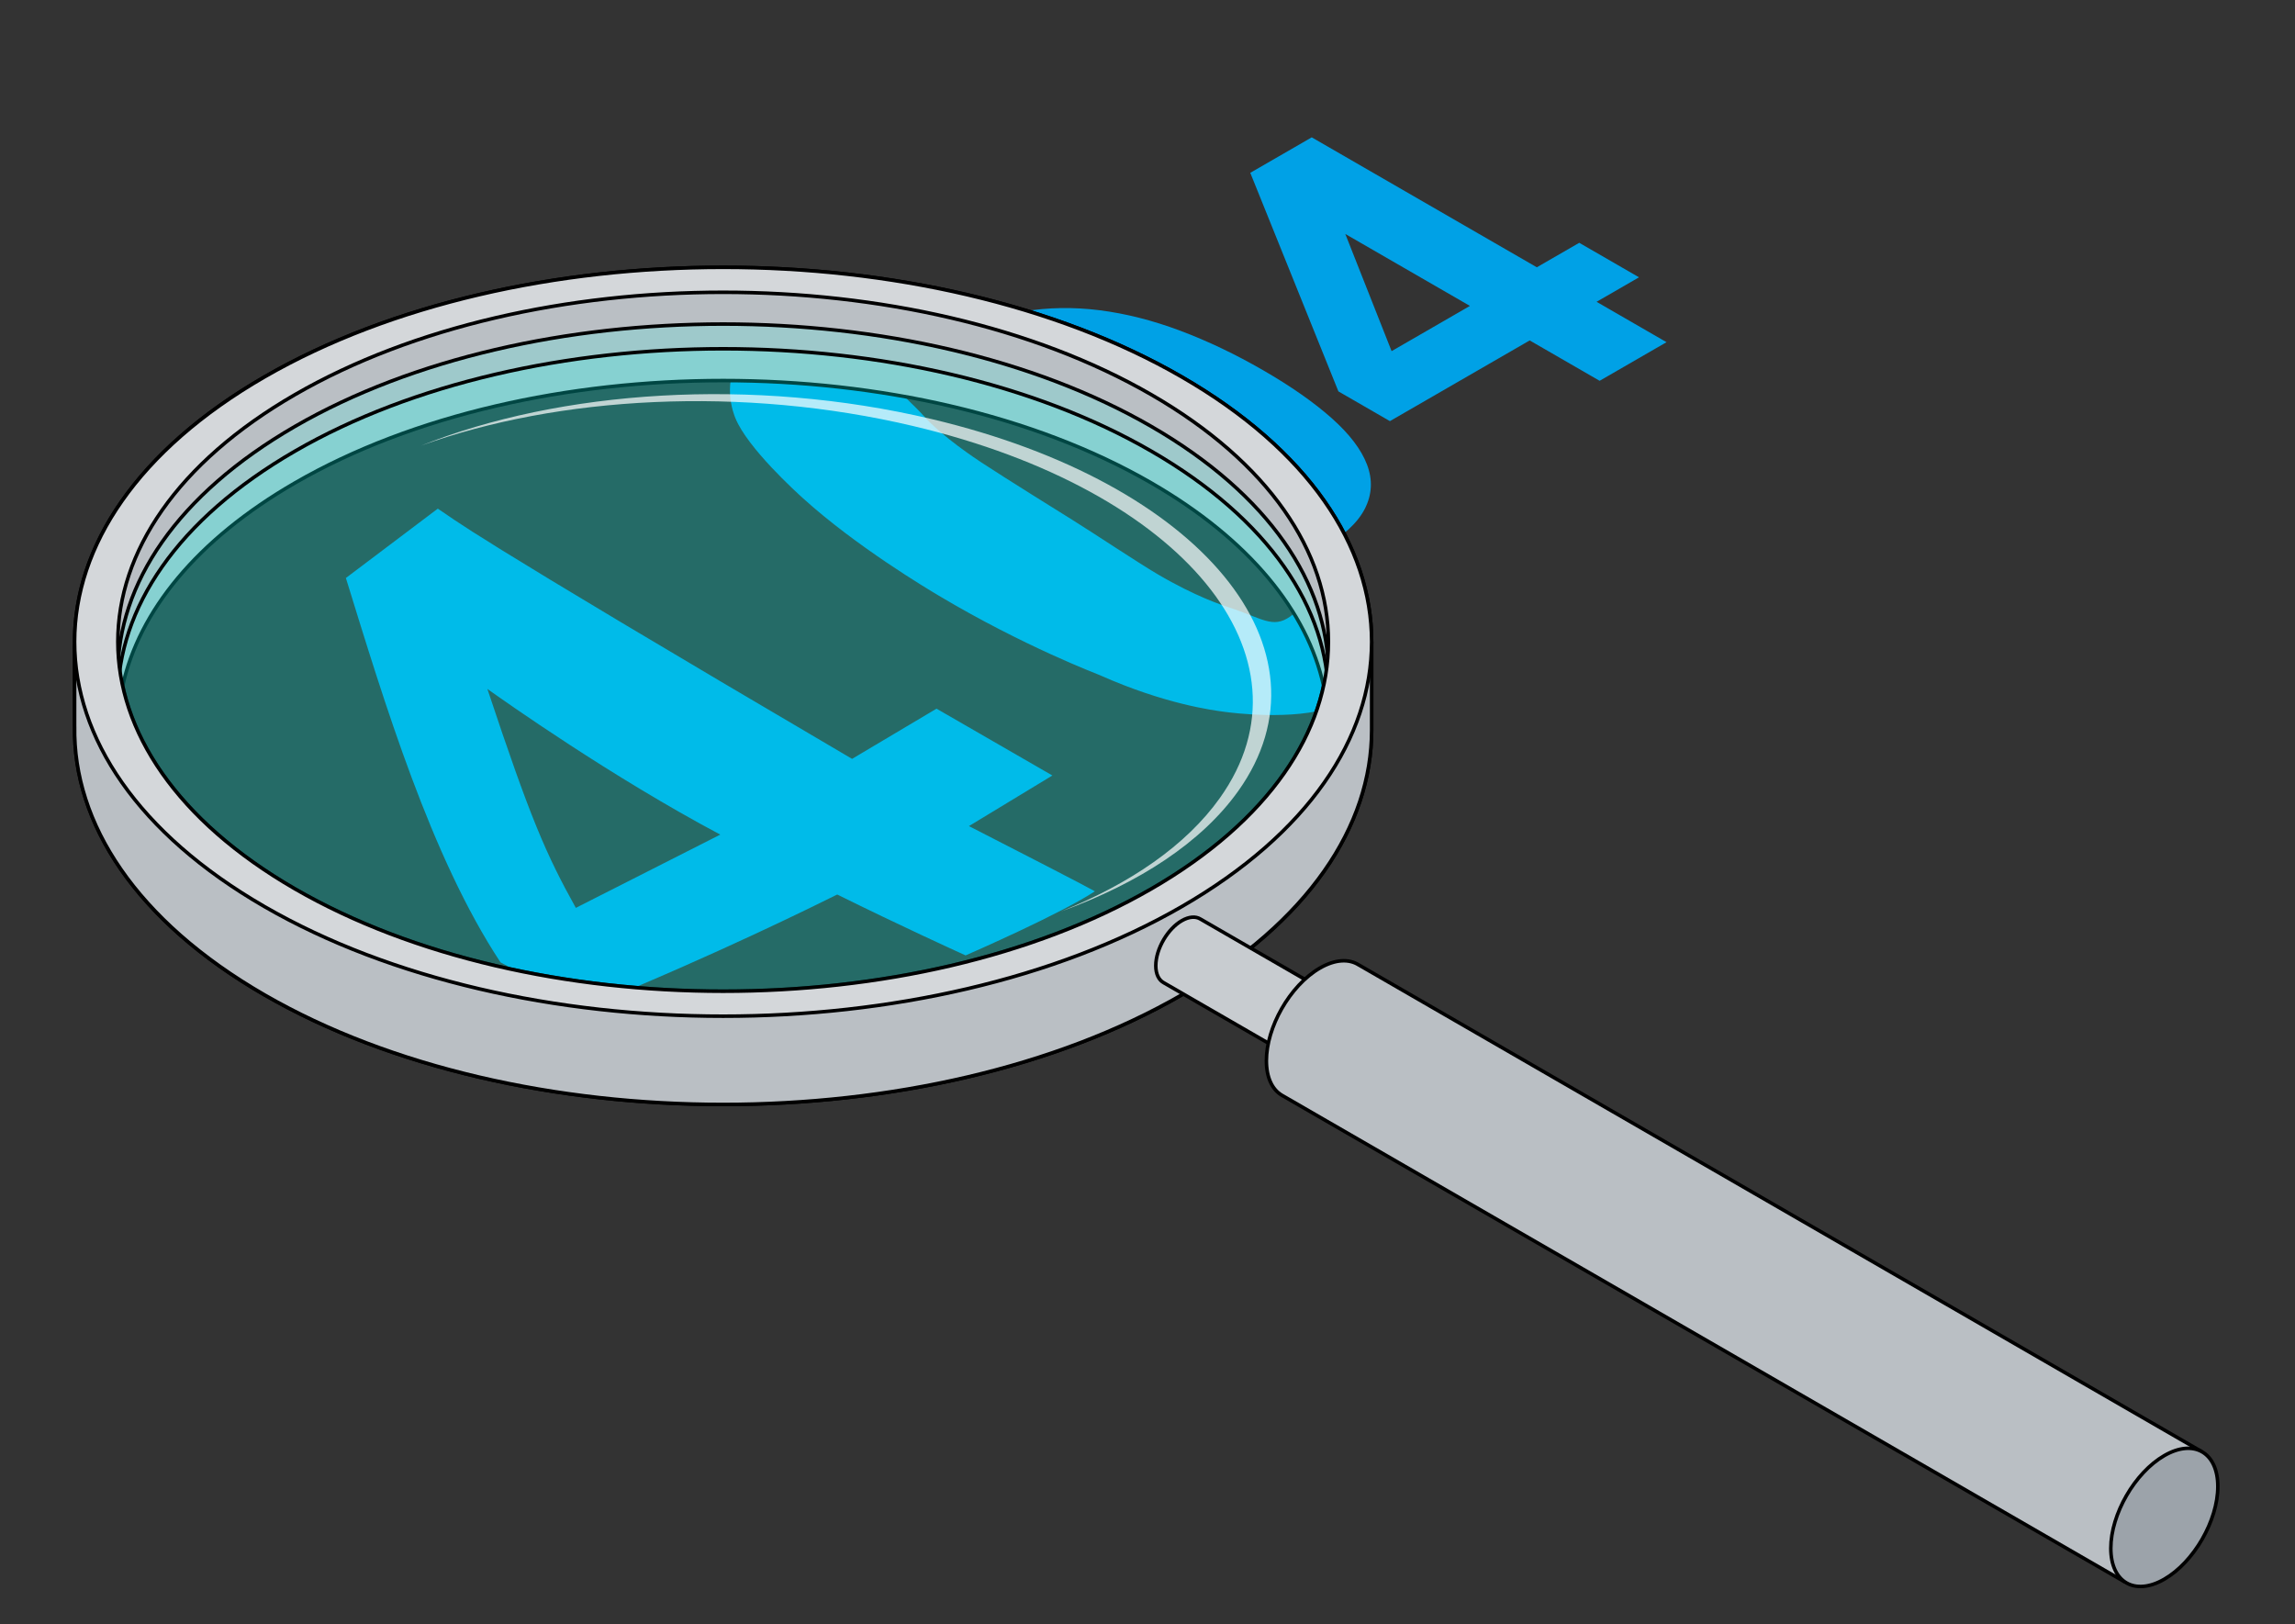 <?xml version="1.0" encoding="UTF-8" standalone="no"?>
<!DOCTYPE svg PUBLIC "-//W3C//DTD SVG 1.1//EN" "http://www.w3.org/Graphics/SVG/1.1/DTD/svg11.dtd">
<svg width="100%" height="100%" viewBox="0 0 650 460" version="1.1" xmlns="http://www.w3.org/2000/svg" xmlns:xlink="http://www.w3.org/1999/xlink" xml:space="preserve" xmlns:serif="http://www.serif.com/" style="fill-rule:evenodd;clip-rule:evenodd;stroke-linecap:square;stroke-linejoin:round;stroke-miterlimit:1;">
    <rect x="0" y="0" width="650" height="460" fill="#333333" stroke="none"/>
    <path id="text" d="M385.141,180.729C383.44,184.787 383.188,198.261 377.505,200.238C366.241,204.154 348.789,201.862 346.941,201.619C343.458,201.162 329.752,199.362 311.455,191.197C310.849,190.927 289.921,183.026 265.933,168.725C262.532,166.697 242.465,154.734 227.4,141.082C225.582,139.435 211.73,126.882 208.284,118.431C207.817,117.286 204.056,108.063 210.324,99.678C213.64,95.243 318.913,107.58 331.069,112.145C343.225,116.709 387.597,168.21 385.141,180.729ZM365.425,174.597C386.591,159.465 274.176,94.305 257.103,106.951C252.283,110.522 256.282,111.826 261.572,117.746C266.859,123.661 276.525,130.029 277.996,130.999C284.802,135.483 301.521,145.872 303.585,147.154C309.665,150.933 322.159,159.276 327.89,162.643C338.671,168.976 346.295,171.449 348.168,172.056C357.382,175.043 360.466,178.143 365.425,174.597ZM298.055,219.632L274.427,233.958C288.567,241.218 306.704,250.508 310.099,252.425C300.37,258.82 275.856,269.544 273.48,270.583C270.517,269.236 255.198,262.271 237.124,253.342C230.682,256.533 202.565,270.461 168.057,284.543C157.281,281.01 143.699,273.611 141.762,272.556C122.058,242.723 108.869,198.96 97.962,163.696L123.997,144.058C129.639,147.687 128.186,148.493 241.326,214.922L265.25,200.705L298.055,219.632ZM204.002,236.372C173.146,219.996 142.973,198.613 138.037,195.115C150.266,231.922 154.63,241.892 163.087,257.123L204.002,236.372Z" style="fill:rgb(0,161,230);"/>
    <path id="text1" serif:id="text" d="M374.209,155.451C372.697,156.324 289.239,88.324 289.873,88.217C296.827,87.044 304.02,86.928 311.454,87.869C318.887,88.811 326.495,90.743 334.279,93.666C342.062,96.588 349.886,100.32 357.749,104.86C365.613,109.4 372.076,113.917 377.138,118.41C382.2,122.904 385.546,127.297 387.177,131.589C388.808,135.88 388.608,140.033 386.576,144.048C384.544,148.063 380.422,151.864 374.209,155.451ZM464.208,78.537L452.193,85.474L472.002,96.911L453.055,107.85L433.246,96.413L393.657,119.27L379.071,110.848L354.11,48.946L371.517,38.896L435.265,75.701L447.281,68.764L464.208,78.537ZM416.318,86.64L381.023,66.262L394.136,99.447L416.318,86.64Z" style="fill:rgb(0,161,230);"/>
    <g id="Glass">
        <path d="M21.139,182.808C20.67,155.306 38.591,127.72 74.902,106.755C146.598,65.362 263.014,65.362 334.71,106.755C370.574,127.462 388.498,154.629 388.482,181.793L388.482,206.755C388.482,233.907 370.558,261.058 334.71,281.755C263.014,323.149 146.598,323.149 74.902,281.755C38.614,260.804 20.693,233.239 21.138,205.755L21.13,205.755L21.139,182.808ZM374.87,194.236C370.259,173.214 353.986,152.884 326.049,136.755C259.133,98.121 150.478,98.121 83.562,136.755C55.629,152.883 39.356,173.209 34.744,194.229L34.744,194.282C39.356,215.301 55.629,235.628 83.562,251.755C150.478,290.389 259.133,290.389 326.049,251.755C353.986,235.626 370.259,215.297 374.87,194.274L374.87,194.236Z" style="fill:rgb(186,191,196);stroke:black;stroke-width:1px;"/>
        <path d="M83.562,120.755C16.646,159.389 16.646,222.121 83.562,260.755C150.478,299.389 259.133,299.389 326.049,260.755C392.966,222.121 392.966,159.389 326.049,120.755C259.133,82.121 150.478,82.121 83.562,120.755Z" style="fill:rgb(0,255,243);fill-opacity:0.15;stroke:black;stroke-width:1px;"/>
        <path d="M83.562,127.755C16.646,166.389 16.646,229.121 83.562,267.755C150.478,306.389 259.133,306.389 326.049,267.755C392.966,229.121 392.966,166.389 326.049,127.755C259.133,89.121 150.478,89.121 83.562,127.755Z" style="fill:rgb(0,255,243);fill-opacity:0.15;stroke:black;stroke-width:1px;"/>
        <path d="M300.405,258.174C320.131,250.276 335.974,239.385 345.493,226.011C373.973,185.996 335.123,138.806 258.79,120.697C210.178,109.164 158.012,112.189 119.179,126.243C158.474,110.511 213.178,106.657 263.998,118.714C340.331,136.823 379.181,184.013 350.701,224.028C340.358,238.56 322.549,250.16 300.405,258.174Z" style="fill:white;fill-opacity:0.71;"/>
        <path d="M21.139,182.808C22.083,182.646 55.932,252.427 99.821,264.689C141.551,289.769 282.414,285.492 316.523,262.255C359.118,249.577 388.482,181.793 388.482,181.793L388.482,206.755C388.482,233.907 370.558,261.058 334.71,281.755C263.014,323.149 146.598,323.149 74.902,281.755C38.614,260.804 20.693,233.239 21.138,205.755L21.13,205.755L21.139,182.808Z" style="fill:rgb(186,191,196);stroke:black;stroke-width:1px;"/>
        <path d="M74.902,106.755C146.598,65.362 263.014,65.362 334.71,106.755C406.406,148.149 406.406,215.362 334.71,256.755C263.014,298.149 146.598,298.149 74.902,256.755C3.206,215.362 3.206,148.149 74.902,106.755ZM83.562,111.755C16.646,150.389 16.646,213.121 83.562,251.755C150.478,290.389 259.133,290.389 326.049,251.755C392.966,213.121 392.966,150.389 326.049,111.755C259.133,73.121 150.478,73.121 83.562,111.755Z" style="fill:rgb(212,215,218);stroke:black;stroke-width:1px;"/>
    </g>
    <g id="Handle">
        <path d="M329.607,278.326C328.215,277.582 327.348,275.91 327.348,273.505C327.348,271.101 328.215,268.427 329.607,266.077C330.931,263.842 332.729,261.899 334.71,260.755C336.78,259.56 338.651,259.468 339.989,260.286L339.99,260.286L378.011,282.237L378.003,282.242C379.459,282.954 380.372,284.651 380.372,287.119C380.372,291.81 377.074,297.523 373.011,299.869C370.887,301.095 368.972,301.16 367.628,300.272L367.628,300.279L329.607,278.328L329.607,278.326Z" style="fill:rgb(200,204,208);stroke:black;stroke-width:1px;"/>
        <path d="M362.988,310.15C360.321,308.535 358.676,305.171 358.676,300.418C358.676,295.665 360.321,290.403 362.988,285.707C365.741,280.862 369.583,276.621 373.832,274.168C378.164,271.667 382.075,271.513 384.838,273.288L384.846,273.283L623.469,411.053L601.612,447.919L363.248,310.3C363.161,310.251 363.074,310.201 362.988,310.15Z" style="fill:rgb(186,191,196);stroke:black;stroke-width:1px;"/>
        <path d="M612.989,412.246C621.353,407.416 628.144,411.337 628.144,420.996C628.144,430.654 621.353,442.416 612.989,447.246C604.624,452.075 597.833,448.154 597.833,438.496C597.833,428.837 604.624,417.075 612.989,412.246Z" style="fill:rgb(156,163,170);stroke:black;stroke-width:1px;"/>
    </g>
</svg>
